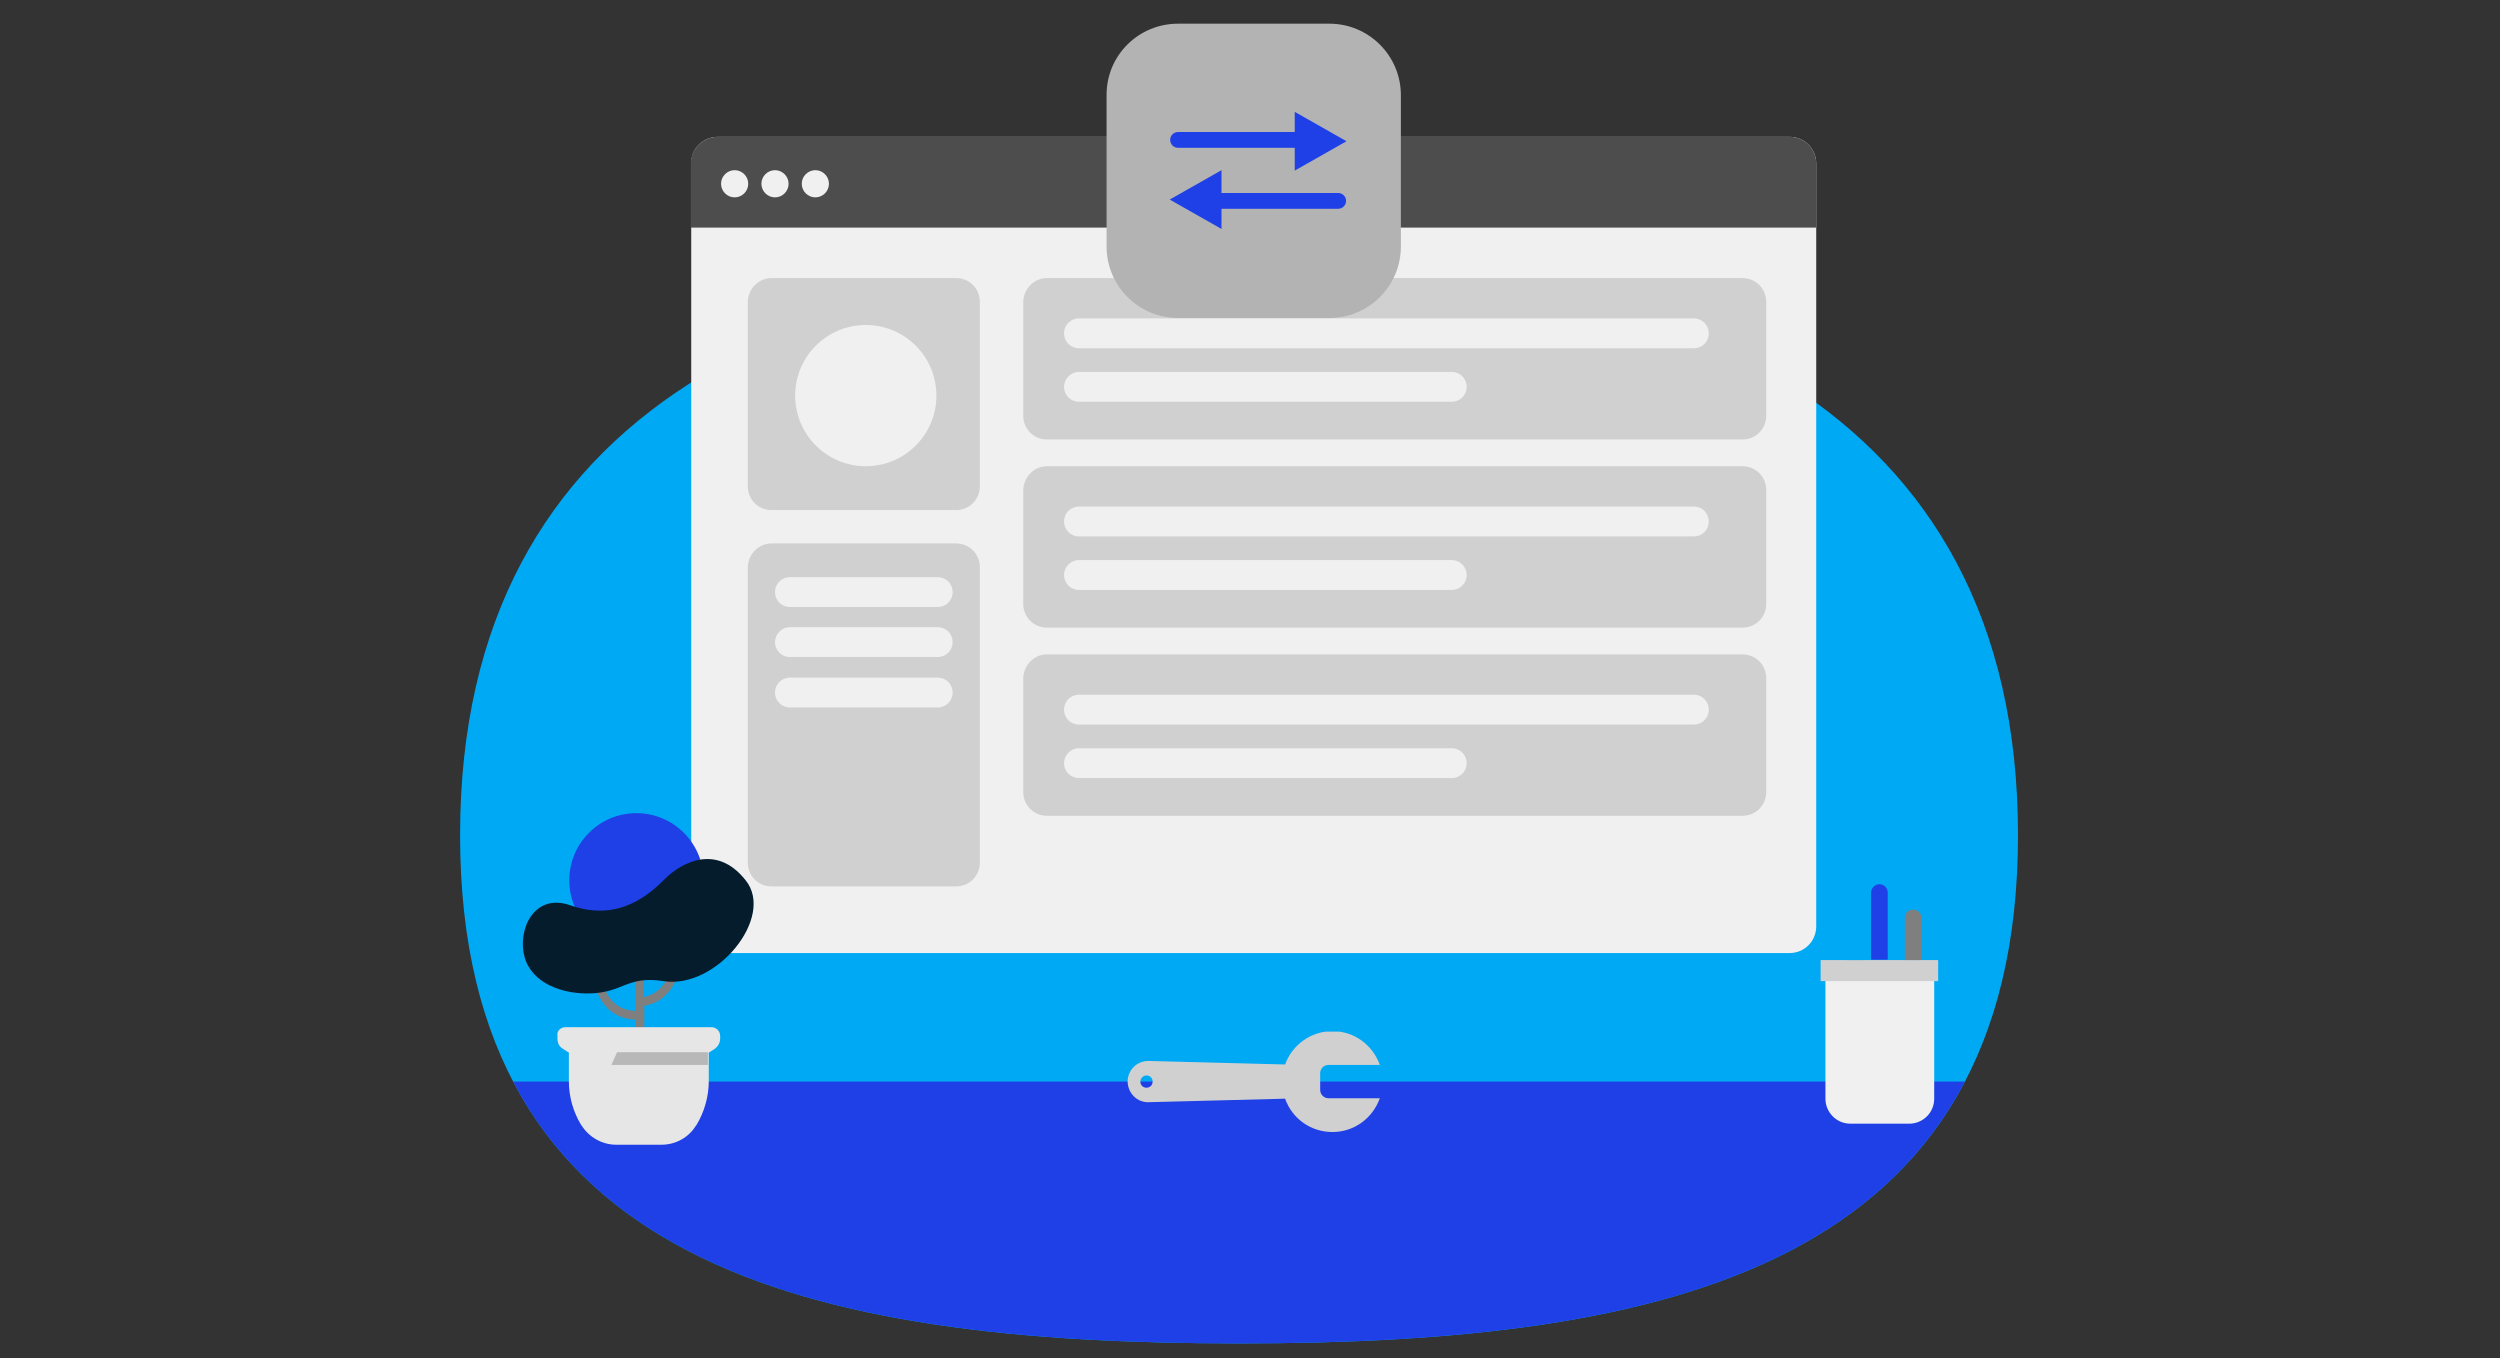 <?xml version="1.0" encoding="utf-8"?>
<!-- Generator: Adobe Illustrator 23.0.6, SVG Export Plug-In . SVG Version: 6.00 Build 0)  -->
<svg version="1.1" id="Layer_1" xmlns="http://www.w3.org/2000/svg" xmlns:xlink="http://www.w3.org/1999/xlink" x="0px" y="0px"
	 viewBox="0 0 570 309.7" style="enable-background:new 0 0 570 309.7;" xml:space="preserve">
<rect x="0" y="0" width="570" height="309.7" fill="#333333" stroke="none"/>
<style type="text/css">
	.st0{clip-path:url(#SVGID_2_);}
	.st1{clip-path:url(#SVGID_4_);enable-background:new    ;}
	.st2{clip-path:url(#SVGID_6_);}
	.st3{clip-path:url(#SVGID_8_);}
	.st4{clip-path:url(#SVGID_10_);fill:#00A9F4;}
	.st5{clip-path:url(#SVGID_12_);}
	.st6{clip-path:url(#SVGID_14_);fill:#1F40E6;}
	.st7{clip-path:url(#SVGID_16_);}
	.st8{clip-path:url(#SVGID_18_);fill:#F0F0F0;}
	.st9{clip-path:url(#SVGID_20_);}
	.st10{clip-path:url(#SVGID_22_);fill:#4D4D4D;}
	.st11{clip-path:url(#SVGID_24_);}
	.st12{clip-path:url(#SVGID_26_);fill:#F0F0F0;}
	.st13{clip-path:url(#SVGID_28_);}
	.st14{clip-path:url(#SVGID_30_);fill:#D0D0D0;}
	.st15{clip-path:url(#SVGID_32_);}
	.st16{clip-path:url(#SVGID_34_);fill:#F0F0F0;}
	.st17{clip-path:url(#SVGID_36_);}
	.st18{clip-path:url(#SVGID_38_);fill:#B3B3B3;}
	.st19{clip-path:url(#SVGID_40_);}
	.st20{clip-path:url(#SVGID_42_);fill:#1F40E6;}
	.st21{clip-path:url(#SVGID_44_);}
	.st22{clip-path:url(#SVGID_46_);}
	.st23{clip-path:url(#SVGID_48_);fill:#D0D0D0;}
	.st24{clip-path:url(#SVGID_50_);}
	.st25{clip-path:url(#SVGID_52_);fill:#F0F0F0;}
	.st26{clip-path:url(#SVGID_54_);}
	.st27{clip-path:url(#SVGID_56_);fill:#D0D0D0;}
	.st28{clip-path:url(#SVGID_58_);}
	.st29{clip-path:url(#SVGID_60_);fill:#00A9F4;}
	.st30{clip-path:url(#SVGID_62_);}
	.st31{clip-path:url(#SVGID_64_);fill:#7F7F7F;}
	.st32{clip-path:url(#SVGID_66_);}
	.st33{clip-path:url(#SVGID_68_);fill:#1F40E6;}
	.st34{clip-path:url(#SVGID_70_);}
	.st35{clip-path:url(#SVGID_72_);fill:#7F7F7F;}
	.st36{clip-path:url(#SVGID_74_);}
	.st37{clip-path:url(#SVGID_76_);fill:#E6E6E6;}
	.st38{clip-path:url(#SVGID_78_);}
	.st39{opacity:0.2;clip-path:url(#SVGID_80_);}
	.st40{clip-path:url(#SVGID_82_);}
	.st41{clip-path:url(#SVGID_84_);fill:#1F40E6;}
	.st42{clip-path:url(#SVGID_86_);}
	.st43{clip-path:url(#SVGID_88_);fill:#051C2C;}
</style>
<g>
	<defs>
		<path id="SVGID_1_" d="M282.5,306.3c-98.1,0-177.6-17.6-177.6-115.9c0-14.8,2.1-104.6,6.3-269.4h348.9c0,114.1,0,203.8,0,269.4
			C460.1,288.7,380.6,306.3,282.5,306.3z"/>
	</defs>
	<clipPath id="SVGID_2_">
		<use xlink:href="#SVGID_1_"  style="overflow:visible;"/>
	</clipPath>
	<g class="st0">
		<defs>
			<rect id="SVGID_3_" x="34" y="-78.9" width="502.7" height="833"/>
		</defs>
		<clipPath id="SVGID_4_">
			<use xlink:href="#SVGID_3_"  style="overflow:visible;"/>
		</clipPath>
		<g class="st1">
			<g>
				<defs>
					<rect id="SVGID_5_" x="104.9" y="58" width="355.2" height="279.6"/>
				</defs>
				<clipPath id="SVGID_6_">
					<use xlink:href="#SVGID_5_"  style="overflow:visible;"/>
				</clipPath>
				<g class="st2">
					<defs>
						<path id="SVGID_7_" d="M460.1,190.4c0,98.3-79.5,115.9-177.6,115.9c-98.1,0-177.6-17.6-177.6-115.9
							c0-98.3,79.5-131.8,177.6-131.8C380.6,58.7,460.1,92.2,460.1,190.4"/>
					</defs>
					<clipPath id="SVGID_8_">
						<use xlink:href="#SVGID_7_"  style="overflow:visible;"/>
					</clipPath>
					<g class="st3">
						<defs>
							<rect id="SVGID_9_" x="104.9" y="5.4" width="355.2" height="301.6"/>
						</defs>
						<clipPath id="SVGID_10_">
							<use xlink:href="#SVGID_9_"  style="overflow:visible;"/>
						</clipPath>
						<rect x="100.1" y="53.9" class="st4" width="364.8" height="257.2"/>
					</g>
				</g>
				<g class="st2">
					<defs>
						<rect id="SVGID_11_" x="104.9" y="246.6" width="355.2" height="91"/>
					</defs>
					<clipPath id="SVGID_12_">
						<use xlink:href="#SVGID_11_"  style="overflow:visible;"/>
					</clipPath>
					<g class="st5">
						<defs>
							<rect id="SVGID_13_" x="104.9" y="5.4" width="355.2" height="301.6"/>
						</defs>
						<clipPath id="SVGID_14_">
							<use xlink:href="#SVGID_13_"  style="overflow:visible;"/>
						</clipPath>
						<rect x="100.1" y="241.9" class="st6" width="364.8" height="100.5"/>
					</g>
				</g>
			</g>
		</g>
	</g>
</g>
<g>
	<defs>
		<path id="SVGID_15_" d="M163.7,31.2H408c3.4,0,6.1,2.7,6.1,6.1v173.9c0,3.4-2.7,6.1-6.1,6.1H163.7c-3.4,0-6.1-2.7-6.1-6.1V37.3
			C157.5,33.9,160.3,31.2,163.7,31.2z"/>
	</defs>
	<clipPath id="SVGID_16_">
		<use xlink:href="#SVGID_15_"  style="overflow:visible;"/>
	</clipPath>
	<g class="st7">
		<defs>
			<rect id="SVGID_17_" x="157.5" y="31.2" width="256.6" height="186.7"/>
		</defs>
		<clipPath id="SVGID_18_">
			<use xlink:href="#SVGID_17_"  style="overflow:visible;"/>
		</clipPath>
		<rect x="152.8" y="26.4" class="st8" width="266.2" height="195.7"/>
	</g>
</g>
<g>
	<defs>
		<path id="SVGID_19_" d="M163.7,31.2H408c3.4,0,6.1,2.7,6.1,6.1v14.6H157.5V37.3C157.5,33.9,160.3,31.2,163.7,31.2z"/>
	</defs>
	<clipPath id="SVGID_20_">
		<use xlink:href="#SVGID_19_"  style="overflow:visible;"/>
	</clipPath>
	<g class="st9">
		<defs>
			<rect id="SVGID_21_" x="157.5" y="31.2" width="256.6" height="186.7"/>
		</defs>
		<clipPath id="SVGID_22_">
			<use xlink:href="#SVGID_21_"  style="overflow:visible;"/>
		</clipPath>
		<rect x="152.8" y="26.4" class="st10" width="266.2" height="30.3"/>
	</g>
</g>
<g>
	<defs>
		<path id="SVGID_23_" d="M185.9,45c-1.7,0-3.1-1.4-3.1-3.1c0-1.7,1.4-3.1,3.1-3.1c1.7,0,3.1,1.4,3.1,3.1
			C189,43.6,187.6,45,185.9,45z M176.7,45c-1.7,0-3.1-1.4-3.1-3.1c0-1.7,1.4-3.1,3.1-3.1c1.7,0,3.1,1.4,3.1,3.1
			C179.8,43.6,178.4,45,176.7,45z M167.5,45c-1.7,0-3.1-1.4-3.1-3.1c0-1.7,1.4-3.1,3.1-3.1c1.7,0,3.1,1.4,3.1,3.1
			C170.6,43.6,169.2,45,167.5,45z"/>
	</defs>
	<clipPath id="SVGID_24_">
		<use xlink:href="#SVGID_23_"  style="overflow:visible;"/>
	</clipPath>
	<g class="st11">
		<defs>
			<rect id="SVGID_25_" x="157.5" y="31.2" width="256.6" height="186.7"/>
		</defs>
		<clipPath id="SVGID_26_">
			<use xlink:href="#SVGID_25_"  style="overflow:visible;"/>
		</clipPath>
		<rect x="159.7" y="34.1" class="st12" width="34.1" height="15.7"/>
	</g>
</g>
<g>
	<defs>
		<path id="SVGID_27_" d="M175.9,123.9h42.1c3,0,5.4,2.4,5.4,5.4v67.4c0,3-2.4,5.4-5.4,5.4h-42.1c-3,0-5.4-2.4-5.4-5.4v-67.4
			C170.6,126.3,173,123.9,175.9,123.9z M238.7,149.2h158.6c3,0,5.4,2.4,5.4,5.4v26c0,3-2.4,5.4-5.4,5.4H238.7c-3,0-5.4-2.4-5.4-5.4
			v-26C233.4,151.6,235.8,149.2,238.7,149.2z M238.7,106.3h158.6c3,0,5.4,2.4,5.4,5.4v26c0,3-2.4,5.4-5.4,5.4H238.7
			c-3,0-5.4-2.4-5.4-5.4v-26C233.4,108.7,235.8,106.3,238.7,106.3z M238.7,63.4h158.6c3,0,5.4,2.4,5.4,5.4v26c0,3-2.4,5.4-5.4,5.4
			H238.7c-3,0-5.4-2.4-5.4-5.4v-26C233.4,65.8,235.8,63.4,238.7,63.4z M175.9,63.4h42.1c3,0,5.4,2.4,5.4,5.4v42.1
			c0,3-2.4,5.4-5.4,5.4h-42.1c-3,0-5.4-2.4-5.4-5.4V68.7C170.6,65.8,173,63.4,175.9,63.4z"/>
	</defs>
	<clipPath id="SVGID_28_">
		<use xlink:href="#SVGID_27_"  style="overflow:visible;"/>
	</clipPath>
	<g class="st13">
		<defs>
			<rect id="SVGID_29_" x="157.5" y="31.2" width="256.6" height="186.7"/>
		</defs>
		<clipPath id="SVGID_30_">
			<use xlink:href="#SVGID_29_"  style="overflow:visible;"/>
		</clipPath>
		<rect x="165.8" y="58.6" class="st14" width="241.7" height="148.2"/>
	</g>
</g>
<g>
	<defs>
		<path id="SVGID_31_" d="M180.1,154.5h33.7c1.9,0,3.4,1.5,3.4,3.4s-1.5,3.4-3.4,3.4h-33.7c-1.9,0-3.4-1.5-3.4-3.4
			S178.2,154.5,180.1,154.5z M180.1,143h33.7c1.9,0,3.4,1.5,3.4,3.4c0,1.9-1.5,3.4-3.4,3.4h-33.7c-1.9,0-3.4-1.5-3.4-3.4
			C176.7,144.6,178.2,143,180.1,143z M180.1,131.6h33.7c1.9,0,3.4,1.5,3.4,3.4c0,1.9-1.5,3.4-3.4,3.4h-33.7c-1.9,0-3.4-1.5-3.4-3.4
			C176.7,133.1,178.2,131.6,180.1,131.6z M197.4,106.3c-8.9,0-16.1-7.2-16.1-16.1c0-8.9,7.2-16.1,16.1-16.1
			c8.9,0,16.1,7.2,16.1,16.1C213.5,99.1,206.3,106.3,197.4,106.3z M246,170.6h85c1.9,0,3.4,1.5,3.4,3.4c0,1.9-1.5,3.4-3.4,3.4h-85
			c-1.9,0-3.4-1.5-3.4-3.4C242.6,172.2,244.1,170.6,246,170.6z M246,127.7h85c1.9,0,3.4,1.5,3.4,3.4c0,1.9-1.5,3.4-3.4,3.4h-85
			c-1.9,0-3.4-1.5-3.4-3.4C242.6,129.3,244.1,127.7,246,127.7z M246,84.8h85c1.9,0,3.4,1.5,3.4,3.4c0,1.9-1.5,3.4-3.4,3.4h-85
			c-1.9,0-3.4-1.5-3.4-3.4C242.6,86.4,244.1,84.8,246,84.8z M246,158.4h140.2c1.9,0,3.4,1.5,3.4,3.4c0,1.9-1.5,3.4-3.4,3.4H246
			c-1.9,0-3.4-1.5-3.4-3.4C242.6,159.9,244.1,158.4,246,158.4z M246,115.5h140.2c1.9,0,3.4,1.5,3.4,3.4c0,1.9-1.5,3.4-3.4,3.4H246
			c-1.9,0-3.4-1.5-3.4-3.4C242.6,117,244.1,115.5,246,115.5z M246,72.6h140.2c1.9,0,3.4,1.5,3.4,3.4c0,1.9-1.5,3.4-3.4,3.4H246
			c-1.9,0-3.4-1.5-3.4-3.4C242.6,74.1,244.1,72.6,246,72.6z"/>
	</defs>
	<clipPath id="SVGID_32_">
		<use xlink:href="#SVGID_31_"  style="overflow:visible;"/>
	</clipPath>
	<g class="st15">
		<defs>
			<rect id="SVGID_33_" x="157.5" y="31.2" width="256.6" height="186.7"/>
		</defs>
		<clipPath id="SVGID_34_">
			<use xlink:href="#SVGID_33_"  style="overflow:visible;"/>
		</clipPath>
		<rect x="171.9" y="67.8" class="st16" width="222.5" height="114.5"/>
	</g>
</g>
<g>
	<defs>
		<path id="SVGID_35_" d="M268.6,5.4h34.5c9,0,16.3,7.3,16.3,16.3v34.5c0,9-7.3,16.3-16.3,16.3h-34.5c-9,0-16.3-7.3-16.3-16.3V21.6
			C252.3,12.6,259.6,5.4,268.6,5.4z"/>
	</defs>
	<clipPath id="SVGID_36_">
		<use xlink:href="#SVGID_35_"  style="overflow:visible;"/>
	</clipPath>
	<g class="st17">
		<defs>
			<rect id="SVGID_37_" x="34" y="-78.9" width="502.7" height="833"/>
		</defs>
		<clipPath id="SVGID_38_">
			<use xlink:href="#SVGID_37_"  style="overflow:visible;"/>
		</clipPath>
		<rect x="247.6" y="0.6" class="st18" width="76.6" height="76.6"/>
	</g>
</g>
<g>
	<defs>
		<path id="SVGID_39_" d="M278.5,44h26.6c1,0,1.8,0.8,1.8,1.8c0,1-0.8,1.8-1.8,1.8h-26.6v4.6l-11.8-6.7l11.8-6.7V44z M295.2,33.7
			h-26.6c-1,0-1.8-0.8-1.8-1.8c0-1,0.8-1.8,1.8-1.8h26.6v-4.6l11.8,6.7l-11.8,6.7V33.7z"/>
	</defs>
	<clipPath id="SVGID_40_">
		<use xlink:href="#SVGID_39_"  style="overflow:visible;"/>
	</clipPath>
	<g class="st19">
		<defs>
			<rect id="SVGID_41_" x="264.8" y="23.5" width="44" height="30.6"/>
		</defs>
		<clipPath id="SVGID_42_">
			<use xlink:href="#SVGID_41_"  style="overflow:visible;"/>
		</clipPath>
		<rect x="261.9" y="20.7" class="st20" width="49.8" height="36.4"/>
	</g>
</g>
<g>
	<defs>
		<rect id="SVGID_43_" x="257.1" y="235.2" width="57.5" height="23"/>
	</defs>
	<clipPath id="SVGID_44_">
		<use xlink:href="#SVGID_43_"  style="overflow:visible;"/>
	</clipPath>
	<g class="st21">
		<defs>
			<path id="SVGID_45_" d="M260,246.6c0,0.8,0.6,1.4,1.4,1.4c0.8,0,1.4-0.6,1.4-1.4s-0.6-1.4-1.4-1.4
				C260.6,245.2,260,245.9,260,246.6z M293,250.5l-31.1,0.8c-2.6,0.1-4.7-2-4.8-4.6c0,0,0-0.1,0-0.1c0-2.6,2.1-4.7,4.7-4.7
				c0,0,0.1,0,0.1,0l31.1,0.8c1.6-4.4,5.8-7.6,10.8-7.6c5,0,9.2,3.2,10.8,7.7h-11.7c-1.1,0-1.9,0.9-1.9,1.9v3.8
				c0,1.1,0.9,1.9,1.9,1.9h11.7c-1.6,4.5-5.8,7.7-10.8,7.7C298.8,258.1,294.6,255,293,250.5z"/>
		</defs>
		<clipPath id="SVGID_46_">
			<use xlink:href="#SVGID_45_"  style="overflow:visible;"/>
		</clipPath>
		<g class="st22">
			<defs>
				<rect id="SVGID_47_" x="34" y="-78.9" width="502.7" height="833"/>
			</defs>
			<clipPath id="SVGID_48_">
				<use xlink:href="#SVGID_47_"  style="overflow:visible;"/>
			</clipPath>
			<rect x="252.3" y="230.4" class="st23" width="67" height="32.6"/>
		</g>
	</g>
</g>
<g>
	<defs>
		<path id="SVGID_49_" d="M416.1,220.8H441v29.7c0,3.2-2.6,5.7-5.7,5.7h-13.4c-3.2,0-5.7-2.6-5.7-5.7V220.8z"/>
	</defs>
	<clipPath id="SVGID_50_">
		<use xlink:href="#SVGID_49_"  style="overflow:visible;"/>
	</clipPath>
	<g class="st24">
		<defs>
			<rect id="SVGID_51_" x="414.2" y="200.7" width="28.7" height="56.5"/>
		</defs>
		<clipPath id="SVGID_52_">
			<use xlink:href="#SVGID_51_"  style="overflow:visible;"/>
		</clipPath>
		<rect x="411.3" y="216" class="st25" width="34.5" height="45"/>
	</g>
</g>
<g>
	<defs>
		<rect id="SVGID_53_" x="415.1" y="218.9" width="26.8" height="4.8"/>
	</defs>
	<clipPath id="SVGID_54_">
		<use xlink:href="#SVGID_53_"  style="overflow:visible;"/>
	</clipPath>
	<g class="st26">
		<defs>
			<rect id="SVGID_55_" x="414.2" y="200.7" width="28.7" height="56.5"/>
		</defs>
		<clipPath id="SVGID_56_">
			<use xlink:href="#SVGID_55_"  style="overflow:visible;"/>
		</clipPath>
		<rect x="410.3" y="214.1" class="st27" width="36.4" height="14.4"/>
	</g>
</g>
<g>
	<defs>
		<path id="SVGID_57_" d="M422.8,203.6L422.8,203.6c1.1,0,1.9,0.9,1.9,1.9v13.4h-3.8v-13.4C420.9,204.4,421.7,203.6,422.8,203.6z"/>
	</defs>
	<clipPath id="SVGID_58_">
		<use xlink:href="#SVGID_57_"  style="overflow:visible;"/>
	</clipPath>
	<g class="st28">
		<defs>
			<rect id="SVGID_59_" x="414.2" y="200.7" width="28.7" height="56.5"/>
		</defs>
		<clipPath id="SVGID_60_">
			<use xlink:href="#SVGID_59_"  style="overflow:visible;"/>
		</clipPath>
		<rect x="416.1" y="198.8" class="st29" width="13.4" height="24.9"/>
	</g>
</g>
<g>
	<defs>
		<path id="SVGID_61_" d="M436.2,207.4L436.2,207.4c1.1,0,1.9,0.9,1.9,1.9v9.6h-3.8v-9.6C434.3,208.2,435.1,207.4,436.2,207.4z"/>
	</defs>
	<clipPath id="SVGID_62_">
		<use xlink:href="#SVGID_61_"  style="overflow:visible;"/>
	</clipPath>
	<g class="st30">
		<defs>
			<rect id="SVGID_63_" x="414.2" y="200.7" width="28.7" height="56.5"/>
		</defs>
		<clipPath id="SVGID_64_">
			<use xlink:href="#SVGID_63_"  style="overflow:visible;"/>
		</clipPath>
		<rect x="429.5" y="202.6" class="st31" width="13.4" height="21.1"/>
	</g>
</g>
<g>
	<defs>
		<path id="SVGID_65_" d="M428.5,201.6L428.5,201.6c1.1,0,1.9,0.9,1.9,1.9v15.3h-3.8v-15.3C426.6,202.5,427.5,201.6,428.5,201.6z"/>
	</defs>
	<clipPath id="SVGID_66_">
		<use xlink:href="#SVGID_65_"  style="overflow:visible;"/>
	</clipPath>
	<g class="st32">
		<defs>
			<rect id="SVGID_67_" x="414.2" y="200.7" width="28.7" height="56.5"/>
		</defs>
		<clipPath id="SVGID_68_">
			<use xlink:href="#SVGID_67_"  style="overflow:visible;"/>
		</clipPath>
		<rect x="421.8" y="196.9" class="st33" width="13.4" height="26.8"/>
	</g>
</g>
<g>
	<defs>
		<path id="SVGID_69_" d="M144.9,230.5v-10.4h1.9v7.2c3.9-0.8,6.2-4.1,7-10.3l1.9,0.2c-0.9,7.2-3.8,11.3-8.8,12.1v6.9h-1.9v-3.7
			c-5.9-0.2-9.4-4.3-10.3-12.2l1.9-0.2C137.3,226.9,140.1,230.3,144.9,230.5z"/>
	</defs>
	<clipPath id="SVGID_70_">
		<use xlink:href="#SVGID_69_"  style="overflow:visible;"/>
	</clipPath>
	<g class="st34">
		<defs>
			<rect id="SVGID_71_" x="119.2" y="185.4" width="52.7" height="75.6"/>
		</defs>
		<clipPath id="SVGID_72_">
			<use xlink:href="#SVGID_71_"  style="overflow:visible;"/>
		</clipPath>
		<rect x="129.8" y="212.2" class="st35" width="30.6" height="28.7"/>
	</g>
</g>
<g>
	<defs>
		<path id="SVGID_73_" d="M128.9,234.2h33.3c1.1,0,2,0.9,2,2v0.6c0,0.9-0.5,1.8-1.2,2.3l-1.4,0.9v6.5c0,3.5-1,7-2.8,10l-0.1,0.1
			c-1.7,2.8-4.7,4.4-7.9,4.4h-10.3c-3.2,0-6.2-1.7-7.9-4.4l-0.1-0.1c-1.8-3-2.8-6.4-2.8-10V240l-1.4-0.9c-0.8-0.5-1.2-1.3-1.2-2.3
			v-0.6C126.9,235.1,127.8,234.2,128.9,234.2z"/>
	</defs>
	<clipPath id="SVGID_74_">
		<use xlink:href="#SVGID_73_"  style="overflow:visible;"/>
	</clipPath>
	<g class="st36">
		<defs>
			<rect id="SVGID_75_" x="119.2" y="185.4" width="52.7" height="75.6"/>
		</defs>
		<clipPath id="SVGID_76_">
			<use xlink:href="#SVGID_75_"  style="overflow:visible;"/>
		</clipPath>
		<rect x="122.1" y="229.4" class="st37" width="46.9" height="36.4"/>
	</g>
</g>
<g>
	<defs>
		<polygon id="SVGID_77_" points="161.4,239.9 140.7,239.9 139.4,242.8 161.4,242.8 		"/>
	</defs>
	<clipPath id="SVGID_78_">
		<use xlink:href="#SVGID_77_"  style="overflow:visible;"/>
	</clipPath>
	<g class="st38">
		<defs>
			<rect id="SVGID_79_" x="119.2" y="185.4" width="52.7" height="75.6"/>
		</defs>
		<clipPath id="SVGID_80_">
			<use xlink:href="#SVGID_79_"  style="overflow:visible;"/>
		</clipPath>
		<rect x="134.6" y="235.2" class="st39" width="31.6" height="12.4"/>
	</g>
</g>
<g>
	<defs>
		<circle id="SVGID_81_" cx="145.1" cy="200.7" r="15.3"/>
	</defs>
	<clipPath id="SVGID_82_">
		<use xlink:href="#SVGID_81_"  style="overflow:visible;"/>
	</clipPath>
	<g class="st40">
		<defs>
			<rect id="SVGID_83_" x="119.2" y="185.4" width="52.7" height="75.6"/>
		</defs>
		<clipPath id="SVGID_84_">
			<use xlink:href="#SVGID_83_"  style="overflow:visible;"/>
		</clipPath>
		<rect x="125" y="180.6" class="st41" width="40.2" height="40.2"/>
	</g>
</g>
<g>
	<defs>
		<path id="SVGID_85_" d="M151.8,200.2c-3.4,3.4-10.5,10.2-21.8,6.2c-8.3-2.9-12.1,5.7-10.4,11.8c1.7,6.1,8.8,8.5,15,8.3
			c7.5-0.2,8.4-4.1,16.7-2.8c12,1.9,25.5-14.6,18.7-23C163.3,192.2,155.3,196.8,151.8,200.2z"/>
	</defs>
	<clipPath id="SVGID_86_">
		<use xlink:href="#SVGID_85_"  style="overflow:visible;"/>
	</clipPath>
	<g class="st42">
		<defs>
			<rect id="SVGID_87_" x="119.2" y="185.4" width="52.7" height="75.6"/>
		</defs>
		<clipPath id="SVGID_88_">
			<use xlink:href="#SVGID_87_"  style="overflow:visible;"/>
		</clipPath>
		<rect x="114.5" y="191.1" class="st43" width="62.2" height="40.2"/>
	</g>
</g>
</svg>
